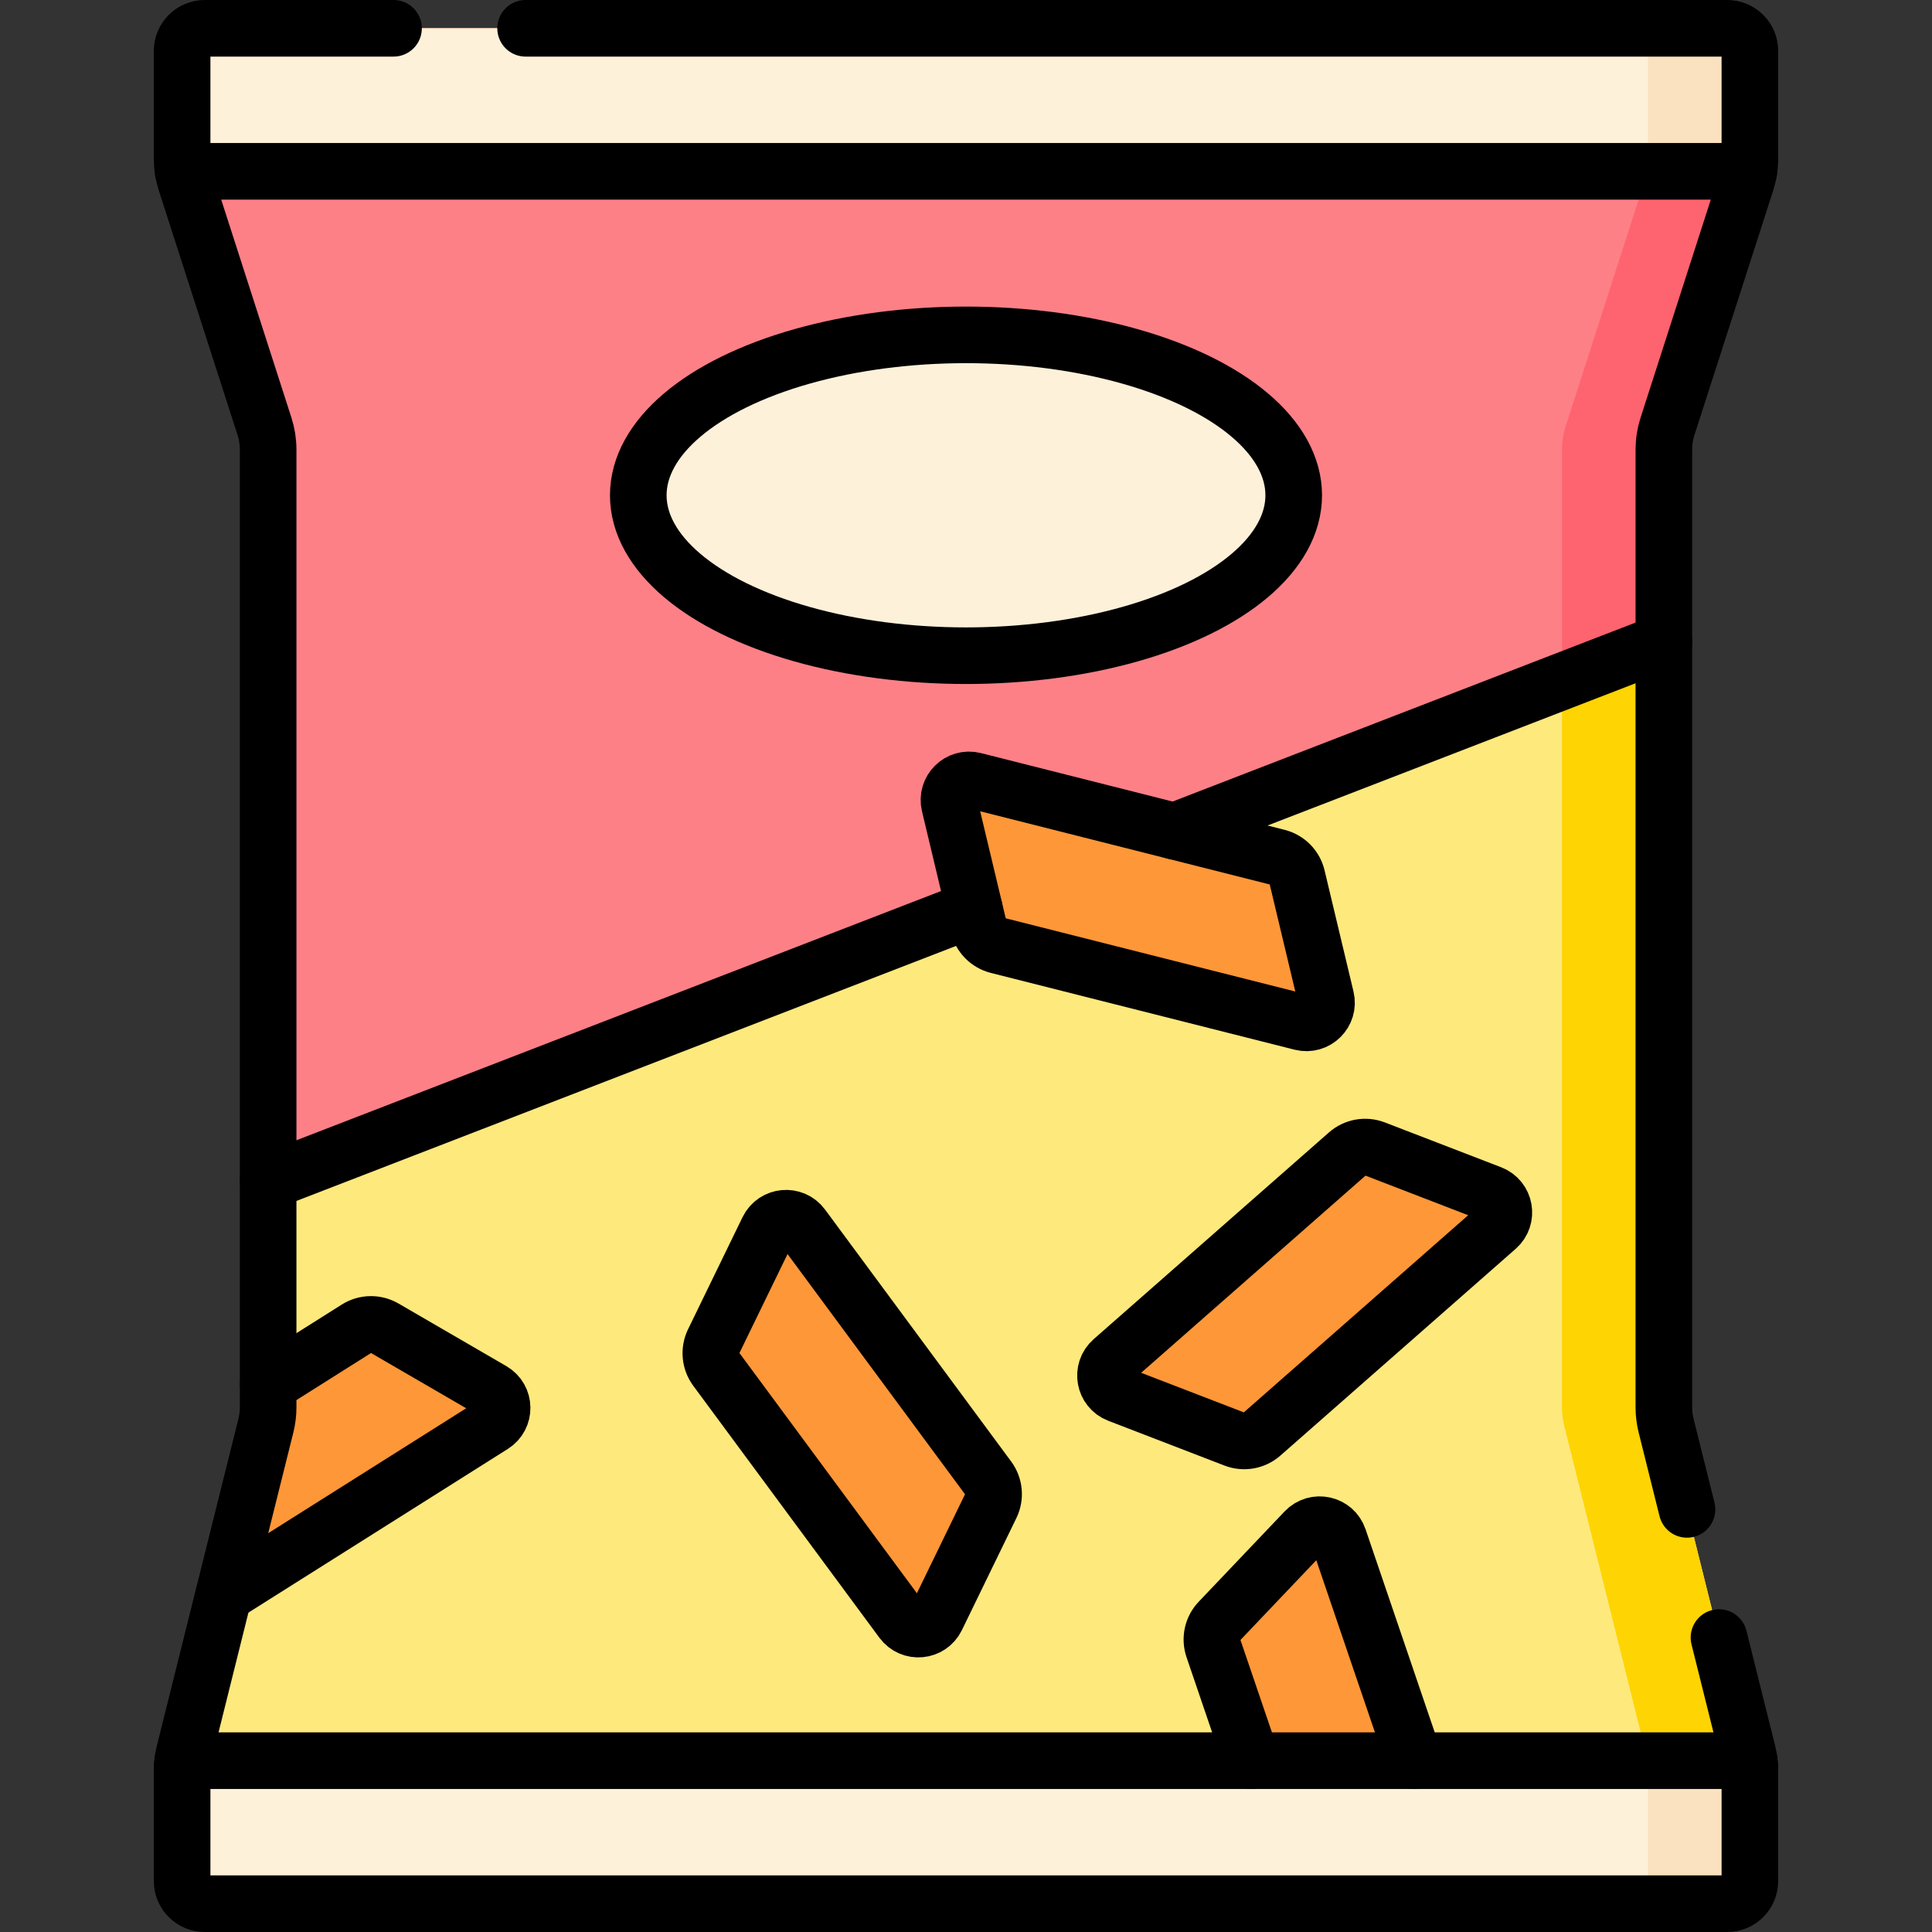<?xml version="1.0" encoding="UTF-8"?>
<svg xmlns="http://www.w3.org/2000/svg" xmlns:xlink="http://www.w3.org/1999/xlink" version="1.1" id="Capa_1" x="0px" y="0px" viewBox="0 0 512 512" style="enable-background:new 0 0 512 512;" xml:space="preserve" width="512" height="512">
<rect x="0" y="0" width="512" height="512" fill="#333333" stroke="none"/>
<g>
	<g>
		<g>
			<g>
				<path style="fill:#FEE97D;" d="M462.775,48.186l-20.871,64.815c-0.638,1.981-0.963,4.049-0.963,6.13v253.83&#10;&#9;&#9;&#9;&#9;&#9;c0,1.632,0.2,3.258,0.595,4.841l21.607,86.617c0.395,1.583,0.595,3.209,0.595,4.841v29.24c0,3.314-2.686,6-6,6H54.262&#10;&#9;&#9;&#9;&#9;&#9;c-3.314,0-6-2.686-6-6v-29.24c0-1.632,0.2-3.258,0.595-4.841l21.607-86.617c0.395-1.583,0.595-3.209,0.595-4.841v-253.83&#10;&#9;&#9;&#9;&#9;&#9;c0-2.081-0.325-4.149-0.963-6.13L49.225,48.186c-0.638-1.981-0.963-4.049-0.963-6.13V13.5c0-3.314,2.686-6,6-6h403.476&#10;&#9;&#9;&#9;&#9;&#9;c3.314,0,6,2.686,6,6v28.556C463.738,44.137,463.413,46.205,462.775,48.186z"/>
				<path style="fill:#FED402;" d="M441.904,113.001l20.871-64.815c0.638-1.981,0.963-4.049,0.963-6.13V13.5c0-3.314-2.686-6-6-6&#10;&#9;&#9;&#9;&#9;&#9;h-27c3.314,0,6,2.686,6,6v28.556c0,2.081-0.325,4.149-0.963,6.13l-20.871,64.815c-0.638,1.981-0.963,4.049-0.963,6.13v253.83&#10;&#9;&#9;&#9;&#9;&#9;c0,1.632,0.2,3.258,0.594,4.841l21.607,86.617c0.395,1.583,0.595,3.209,0.595,4.841v29.24c0,3.313-2.686,6-6,6h27&#10;&#9;&#9;&#9;&#9;&#9;c3.314,0,6-2.687,6-6v-29.24c0-1.632-0.2-3.258-0.595-4.841l-21.607-86.617c-0.395-1.583-0.595-3.209-0.595-4.841v-253.83&#10;&#9;&#9;&#9;&#9;&#9;C440.942,117.05,441.266,114.982,441.904,113.001z"/>
				<path style="fill:#FE9738;" d="M354.782,407.669c-1.291-3.792-6.146-4.858-8.907-1.957l-22.769,23.925&#10;&#9;&#9;&#9;&#9;&#9;c-1.804,1.896-2.406,4.637-1.563,7.115l14.872,43.672h43.143L354.782,407.669z"/>
				<path style="fill:#FD8087;" d="M457.738,7.5H54.262c-3.314,0-6,2.686-6,6v28.556c0,2.081,0.325,4.149,0.963,6.13l20.871,64.815&#10;&#9;&#9;&#9;&#9;&#9;c0.638,1.981,0.963,4.049,0.963,6.13v193.984l369.883-142.984v-51c0-2.081,0.325-4.149,0.963-6.13l20.871-64.815&#10;&#9;&#9;&#9;&#9;&#9;c0.638-1.981,0.963-4.049,0.963-6.13V13.5C463.738,10.186,461.052,7.5,457.738,7.5z"/>
				<path style="fill:#FE646F;" d="M436.738,13.5v28.556c0,2.081-0.325,4.149-0.963,6.13l-20.871,64.815&#10;&#9;&#9;&#9;&#9;&#9;c-0.638,1.981-0.963,4.049-0.963,6.13v61.437l27-10.438v-51c0-2.081,0.325-4.149,0.963-6.13l20.871-64.815&#10;&#9;&#9;&#9;&#9;&#9;c0.638-1.981,0.963-4.049,0.963-6.13V13.5c0-3.314-2.686-6-6-6h-27C434.052,7.5,436.738,10.186,436.738,13.5z"/>
				<path style="fill:#FEF1DA;" d="M463.738,42.056V13.5c0-3.314-2.686-6-6-6H54.262c-3.314,0-6,2.686-6,6v28.556&#10;&#9;&#9;&#9;&#9;&#9;c0,1.123,0.103,2.241,0.29,3.344h414.896C463.636,44.296,463.738,43.179,463.738,42.056z"/>
				<path style="fill:#FAE2C0;" d="M436.738,13.5v28.556c0,1.123-0.103,2.241-0.29,3.344h27c0.187-1.104,0.29-2.221,0.29-3.344V13.5&#10;&#9;&#9;&#9;&#9;&#9;c0-3.314-2.686-6-6-6h-27C434.052,7.5,436.738,10.186,436.738,13.5z"/>
				<path style="fill:#FEF1DA;" d="M48.262,469.26v29.24c0,3.313,2.686,6,6,6h403.476c3.314,0,6-2.687,6-6v-29.24&#10;&#9;&#9;&#9;&#9;&#9;c0-0.891-0.065-1.779-0.183-2.66H48.446C48.327,467.482,48.262,468.37,48.262,469.26z"/>
				<path style="fill:#FAE2C0;" d="M463.738,498.5v-29.24c0-0.891-0.065-1.779-0.183-2.66h-27c0.118,0.881,0.183,1.77,0.183,2.66&#10;&#9;&#9;&#9;&#9;&#9;v29.24c0,3.313-2.686,6-6,6h27C461.052,504.5,463.738,501.814,463.738,498.5z"/>
				<ellipse style="fill:#FEF1DA;" cx="256" cy="131.256" rx="86.848" ry="42.511"/>
				<path style="fill:#FE9738;" d="M344.902,270.905l-80.485-20.343c-2.537-0.641-4.509-2.639-5.117-5.184l-7.67-32.125&#10;&#9;&#9;&#9;&#9;&#9;c-0.93-3.896,2.608-7.387,6.491-6.406l80.485,20.343c2.537,0.641,4.509,2.639,5.117,5.184l7.67,32.125&#10;&#9;&#9;&#9;&#9;&#9;C352.323,268.395,348.785,271.887,344.902,270.905z"/>
				<path style="fill:#FE9738;" d="M239.085,429.564l-49.329-66.771c-1.555-2.105-1.813-4.9-0.668-7.253l14.442-29.703&#10;&#9;&#9;&#9;&#9;&#9;c1.751-3.602,6.701-4.058,9.081-0.837l49.329,66.771c1.555,2.105,1.813,4.9,0.668,7.253l-14.442,29.703&#10;&#9;&#9;&#9;&#9;&#9;C246.415,432.329,241.465,432.785,239.085,429.564z"/>
				<path style="fill:#FE9738;" d="M130.58,377.637c3.387-2.138,3.295-7.107-0.168-9.118l-28.564-16.582&#10;&#9;&#9;&#9;&#9;&#9;c-2.264-1.313-5.07-1.262-7.283,0.135l-23.506,14.833v6.057c0,1.632-0.2,3.258-0.595,4.841l-11.143,44.669&#10;&#9;&#9;&#9;&#9;&#9;c0.36-0.15,0.714-0.321,1.051-0.534L130.58,377.637z"/>
				<path style="fill:#FE9738;" d="M396.727,325.314l-62.361,54.798c-1.966,1.728-4.729,2.22-7.171,1.279l-30.817-11.879&#10;&#9;&#9;&#9;&#9;&#9;c-3.737-1.441-4.61-6.334-1.601-8.978l62.361-54.798c1.966-1.728,4.729-2.22,7.171-1.279l30.817,11.879&#10;&#9;&#9;&#9;&#9;&#9;C398.863,317.776,399.736,322.67,396.727,325.314z"/>
			</g>
		</g>
	</g>
	<g>
		<path style="fill:none;stroke:#000000;stroke-width:15;stroke-linecap:round;stroke-linejoin:round;stroke-miterlimit:10;" d="&#10;&#9;&#9;&#9;M374.85,466.6l-20.07-58.93c-1.29-3.79-6.14-4.86-8.91-1.96l-22.76,23.93c-1.81,1.89-2.41,4.63-1.57,7.11l10.17,29.85"/>
		
			<line style="fill:none;stroke:#000000;stroke-width:15;stroke-linecap:round;stroke-linejoin:round;stroke-miterlimit:10;" x1="440.94" y1="170.13" x2="311.23" y2="220.27"/>
		
			<line style="fill:none;stroke:#000000;stroke-width:15;stroke-linecap:round;stroke-linejoin:round;stroke-miterlimit:10;" x1="258.2" y1="240.77" x2="71.06" y2="313.12"/>
		<path style="fill:none;stroke:#000000;stroke-width:15;stroke-linecap:round;stroke-linejoin:round;stroke-miterlimit:10;" d="&#10;&#9;&#9;&#9;M455.546,433.966l7.597,30.454c0.395,1.583,0.595,3.209,0.595,4.841v29.24c0,3.314-2.686,6-6,6H54.262c-3.314,0-6-2.686-6-6&#10;&#9;&#9;&#9;v-29.24c0-1.632,0.2-3.258,0.595-4.841l21.607-86.617c0.395-1.583,0.595-3.209,0.595-4.841v-253.83&#10;&#9;&#9;&#9;c0-2.081-0.325-4.149-0.963-6.13L49.225,48.186c-0.638-1.981-0.963-4.049-0.963-6.13V13.5c0-3.314,2.686-6,6-6h50.028"/>
		<path style="fill:none;stroke:#000000;stroke-width:15;stroke-linecap:round;stroke-linejoin:round;stroke-miterlimit:10;" d="&#10;&#9;&#9;&#9;M139.29,7.5h318.448c3.314,0,6,2.686,6,6v28.556c0,2.081-0.325,4.149-0.963,6.13l-20.871,64.815&#10;&#9;&#9;&#9;c-0.638,1.981-0.963,4.049-0.963,6.13v253.83c0,1.632,0.2,3.258,0.595,4.841l5.538,22.202"/>
		<path style="fill:none;stroke:#000000;stroke-width:15;stroke-linecap:round;stroke-linejoin:round;stroke-miterlimit:10;" d="&#10;&#9;&#9;&#9;M463.738,469.26c0-0.891-0.065-1.779-0.183-2.66H48.446c-0.118,0.881-0.183,1.77-0.183,2.66"/>
		
			<line style="fill:none;stroke:#000000;stroke-width:15;stroke-linecap:round;stroke-linejoin:round;stroke-miterlimit:10;" x1="463.46" y1="45.4" x2="48.54" y2="45.4"/>
		
			<ellipse style="fill:none;stroke:#000000;stroke-width:15;stroke-linecap:round;stroke-linejoin:round;stroke-miterlimit:10;" cx="256" cy="131.256" rx="86.848" ry="42.511"/>
		<path style="fill:none;stroke:#000000;stroke-width:15;stroke-linecap:round;stroke-linejoin:round;stroke-miterlimit:10;" d="&#10;&#9;&#9;&#9;M344.902,270.905l-80.485-20.343c-2.537-0.641-4.509-2.639-5.117-5.184l-7.67-32.125c-0.93-3.896,2.608-7.387,6.491-6.406&#10;&#9;&#9;&#9;l80.485,20.343c2.537,0.641,4.509,2.639,5.117,5.184l7.67,32.125C352.323,268.395,348.785,271.887,344.902,270.905z"/>
		<path style="fill:none;stroke:#000000;stroke-width:15;stroke-linecap:round;stroke-linejoin:round;stroke-miterlimit:10;" d="&#10;&#9;&#9;&#9;M239.085,429.564l-49.329-66.771c-1.555-2.105-1.813-4.9-0.668-7.253l14.442-29.703c1.751-3.602,6.701-4.058,9.081-0.837&#10;&#9;&#9;&#9;l49.329,66.771c1.555,2.105,1.813,4.9,0.668,7.253l-14.442,29.703C246.415,432.329,241.465,432.785,239.085,429.564z"/>
		<path style="fill:none;stroke:#000000;stroke-width:15;stroke-linecap:round;stroke-linejoin:round;stroke-miterlimit:10;" d="&#10;&#9;&#9;&#9;M59.321,422.471c0.36-0.15,0.714-0.321,1.051-0.534l70.208-44.301c3.387-2.138,3.295-7.107-0.168-9.118l-28.564-16.582&#10;&#9;&#9;&#9;c-2.264-1.313-5.07-1.262-7.283,0.135l-23.506,14.833"/>
		<path style="fill:none;stroke:#000000;stroke-width:15;stroke-linecap:round;stroke-linejoin:round;stroke-miterlimit:10;" d="&#10;&#9;&#9;&#9;M396.727,325.314l-62.361,54.798c-1.966,1.728-4.729,2.22-7.171,1.279l-30.817-11.879c-3.737-1.441-4.61-6.334-1.601-8.978&#10;&#9;&#9;&#9;l62.361-54.798c1.966-1.728,4.729-2.22,7.171-1.279l30.817,11.879C398.863,317.776,399.736,322.67,396.727,325.314z"/>
	</g>
</g>















</svg>

